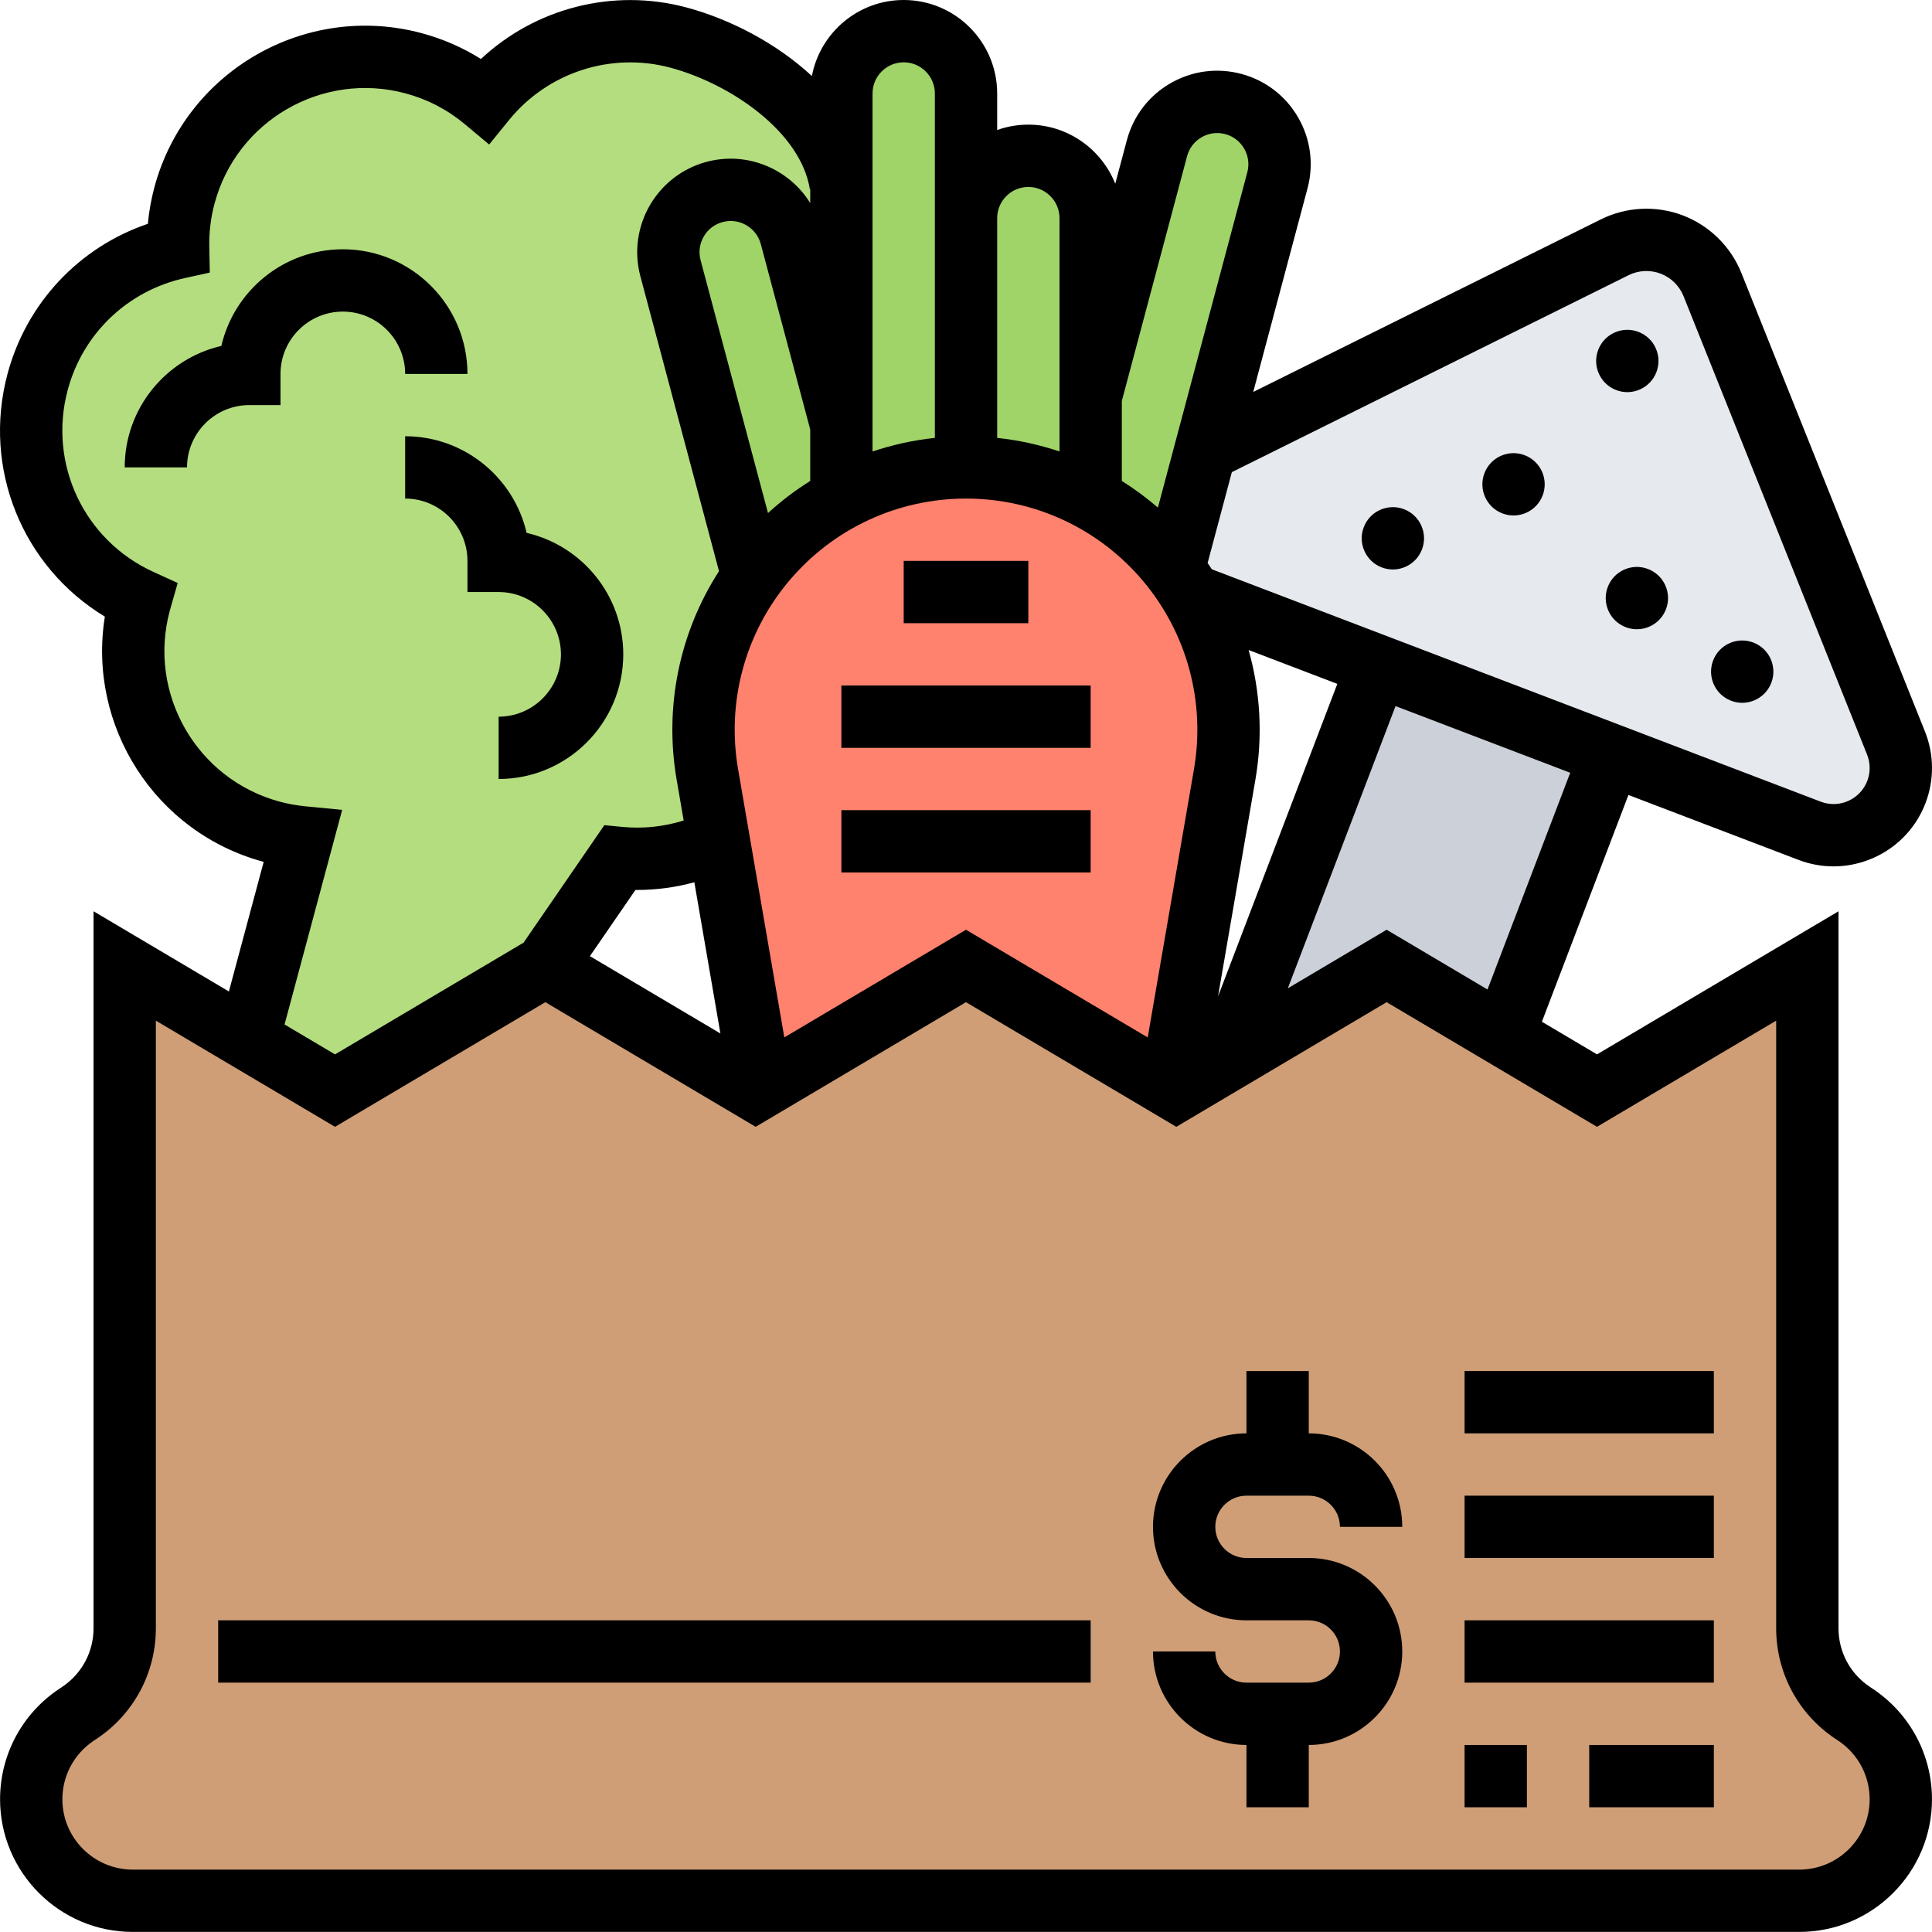 <?xml version="1.0" ?><svg id="Layer_30" style="enable-background:new 0 0 496.021 496;" version="1.1" viewBox="0 0 496.021 496" xml:space="preserve" xmlns="http://www.w3.org/2000/svg" xmlns:xlink="http://www.w3.org/1999/xlink"><g><g><g><path d="M484.936,449.65c1.99,3.73,3.08,7.93,3.08,12.29c0,14.39-11.67,26.06-26.06,26.06H34.076     c-7.2,0-13.71-2.92-18.43-7.63c-4.71-4.72-7.63-11.23-7.63-18.43c0-8.71,4.35-16.84,11.6-21.68l0.8-0.52     c7.25-4.84,11.6-12.97,11.6-21.68V248l31.74,18.81L86.016,280l54-32l53.99,32l1.45-0.86l52.55-31.14l52.57,31.15l1.43,0.85     l12.98-7.69l41.02-24.31l29.98,17.77l24.02,14.23l54.01-32v170.06c0,8.71,4.35,16.84,11.6,21.68l0.8,0.53     C480.036,442.68,482.936,445.92,484.936,449.65z" style="fill:#CF9E76;"/></g><g><polygon points="413.466,193.78 385.986,265.77 356.006,248 314.986,272.31 353.666,170.96    " style="fill:#CCD1D9;"/></g><g><path d="M488.016,197.18c0,2.08-0.38,4.17-1.13,6.15c-3.4,8.9-13.37,13.37-22.28,9.97l-51.14-19.52     l-59.8-22.82l-47.88-18.28c-1.36-2.26-2.84-4.43-4.46-6.51l8.14-30.51l105.1-52.18c2.55-1.26,5.34-1.9,8.13-1.9     c2.2,0,4.41,0.4,6.51,1.2c4.77,1.82,8.55,5.55,10.45,10.28l47.12,117.71C487.606,192.82,488.016,195,488.016,197.18z" style="fill:#E6E9ED;"/></g><g><path d="M216.016,47.33v61.89l-12.96-48.6c-2.27-8.54-11.04-13.62-19.58-11.34     c-7.16,1.91-11.88,8.38-11.88,15.45c0,1.37,0.17,2.75,0.54,4.13l21.13,79.24c-10.1,14.05-14.88,32.03-11.66,50.74l2.91,16.85     c-7.74,3.74-16.5,5.44-25.43,4.58L140.016,248l-54,32l-22.26-13.19l13.92-51.83c-2.63-0.26-5.27-0.72-7.9-1.43     c-25.61-6.87-40.79-33.2-33.92-58.8c0.06-0.22,0.13-0.43,0.19-0.65c-20.94-9.56-32.54-33.11-26.38-56.08     c4.81-17.91,19.13-30.71,36.07-34.44c-0.09-4.42,0.42-8.94,1.63-13.43c6.87-25.6,33.2-40.78,58.8-33.91     c6.96,1.87,13.14,5.18,18.33,9.52c11.58-14.25,30.83-21.17,49.71-16.11c18.87,5.07,38.73,19.55,41.62,37.68H216.016z" style="fill:#B4DD7F;"/></g><g><path d="M316.626,26.7c8.54,2.28,13.61,11.04,11.34,19.58l-18.5,69.38l-8.14,30.51     c-5.72-7.4-12.97-13.61-21.31-18.12V101.9l17.03-63.86c1.9-7.16,8.37-11.89,15.44-11.89     C313.856,26.15,315.246,26.33,316.626,26.7z" style="fill:#A0D468;"/></g><g><path d="M280.016,101.9v26.15l-32-8.05V56c0-4.42,1.79-8.42,4.68-11.32c2.9-2.89,6.9-4.68,11.32-4.68     c8.84,0,16,7.16,16,16V101.9z" style="fill:#A0D468;"/></g><g><path d="M248.016,56v64c-11.66,0-22.53,2.93-32,8.05v-18.83V47.33V24c0-4.42,1.79-8.42,4.68-11.32     c2.9-2.89,6.9-4.68,11.32-4.68c8.84,0,16,7.16,16,16V56z" style="fill:#A0D468;"/></g><g><path d="M216.016,109.22v18.83c-9.06,4.9-16.82,11.8-22.75,20.05l-21.13-79.24     c-0.37-1.38-0.54-2.76-0.54-4.13c0-7.07,4.72-13.54,11.88-15.45c8.54-2.28,17.31,2.8,19.58,11.34L216.016,109.22z" style="fill:#A0D468;"/></g><g><path d="M301.326,146.17c1.62,2.08,3.1,4.25,4.46,6.51c6.14,10.18,9.64,22.05,9.64,34.57     c0,3.81-0.33,7.69-1,11.59l-13.85,80.31L248.006,248l-52.55,31.14l-10.94-63.45l-2.91-16.85c-3.22-18.71,1.56-36.69,11.66-50.74     c5.93-8.25,13.69-15.15,22.75-20.05c9.47-5.12,20.34-8.05,32-8.05l32,8.05C288.356,132.56,295.606,138.77,301.326,146.17z" style="fill:#FF826E;"/></g></g><g><path d="M480.853,433.61l-0.797-0.532c-5.034-3.355-8.04-8.972-8.04-15.022V233.961l-62.006,36.74l-14.145-8.382l22.219-58.216    l43.673,16.668c2.953,1.127,5.988,1.661,8.977,1.661c10.173,0,19.784-6.194,23.623-16.251c2.27-5.949,2.216-12.48-0.15-18.391    L447.083,70.086c-2.717-6.786-8.191-12.173-15.021-14.78c-6.832-2.607-14.504-2.237-21.05,1.013l-89.258,44.308l13.941-52.284    c1.651-6.194,0.791-12.661-2.421-18.208s-8.393-9.513-14.586-11.164c-6.193-1.65-12.659-0.792-18.209,2.42    c-5.548,3.212-9.513,8.393-11.164,14.587l-2.986,11.2C282.805,38.298,274.135,32,264.016,32c-2.804,0-5.496,0.488-8,1.376V24    c0-13.233-10.767-24-24-24c-11.702,0-21.47,8.422-23.574,19.521c-9.21-8.544-21.152-14.64-32.165-17.596    c-18.83-5.054-38.8,0.121-52.8,13.221c-4.694-2.951-9.794-5.173-15.234-6.633c-29.829-8.005-60.599,9.746-68.604,39.568    c-0.824,3.073-1.385,6.209-1.676,9.376C20.366,63.437,6.834,77.723,1.942,95.944c-6.545,24.382,3.868,49.606,24.979,62.369    c-4.512,27.969,12.833,55.462,40.776,62.963l-8.932,33.277l-34.749-20.594v184.096c0,6.051-3.006,11.667-8.042,15.024    l-0.793,0.529c-9.496,6.33-15.165,16.923-15.165,28.336C0.016,480.723,15.294,496,34.072,496h427.889    c18.778,0,34.056-15.277,34.056-34.056C496.016,450.531,490.347,439.938,480.853,433.61z M381.898,254.043l-25.892-15.342    l-25.365,15.032l27.652-72.45l44.844,17.115L381.898,254.043z M208.016,123.479c-3.834,2.402-7.463,5.156-10.838,8.243    L179.869,66.8c-0.551-2.064-0.265-4.22,0.807-6.07c1.07-1.849,2.797-3.171,4.861-3.721c2.064-0.552,4.22-0.264,6.07,0.807    c1.85,1.071,3.171,2.797,3.722,4.862l12.688,47.585V123.479z M184.956,265.335l-33.501-19.854l11.689-16.998    c0.167,0.001,0.334,0.002,0.502,0.002c4.942,0,9.854-0.676,14.618-1.971L184.956,265.335z M201.366,266.341l-11.873-68.864    c-2.983-17.3,1.793-34.923,13.103-48.35C213.905,135.701,230.461,128,248.016,128s34.111,7.701,45.421,21.128    c11.31,13.427,16.086,31.049,13.103,48.35l-11.875,68.873l-46.657-27.649L201.366,266.341z M320.572,166.886l22.771,8.691    l-30.626,80.242l9.59-55.623C324.247,188.943,323.595,177.583,320.572,166.886z M418.125,70.651    c2.561-1.271,5.561-1.417,8.231-0.396c2.67,1.019,4.811,3.125,5.873,5.779l47.124,117.706c0.867,2.166,0.887,4.56,0.056,6.739    c-1.82,4.767-7.181,7.167-11.946,5.346l-156.337-59.669c-0.353-0.54-0.714-1.076-1.082-1.608l6.221-23.331L418.125,70.651z     M304.775,40.099c0.55-2.064,1.872-3.791,3.721-4.862c1.851-1.07,4.006-1.358,6.07-0.807c2.064,0.55,3.791,1.872,4.861,3.721    c1.071,1.849,1.357,4.005,0.808,6.069l-22.957,86.099c-2.921-2.525-6.018-4.809-9.262-6.841V102.95L304.775,40.099z M264.016,48    c4.411,0,8,3.589,8,8v59.91c-5.157-1.729-10.518-2.903-16-3.485V56C256.016,51.589,259.605,48,264.016,48z M232.016,16    c4.411,0,8,3.589,8,8v32v56.426c-5.482,0.581-10.843,1.756-16,3.485V24C224.016,19.589,227.605,16,232.016,16z M78.439,207.013    c-2.234-0.215-4.453-0.615-6.593-1.189c-21.302-5.718-33.98-27.7-28.271-48.974l2.048-7.172l-6.254-2.854    c-17.818-8.132-27.06-27.786-21.975-46.731c3.884-14.471,15.403-25.467,30.063-28.698l6.407-1.412l-0.131-6.559    c-0.075-3.79,0.382-7.556,1.358-11.194c5.718-21.302,27.699-33.98,49.002-28.263c5.654,1.518,10.791,4.186,15.269,7.93    l6.224,5.204l5.116-6.295c9.949-12.241,26.217-17.51,41.426-13.426c15.609,4.19,33.459,16.552,35.795,31.208l0.093-0.015v3.556    c-5.423-8.767-16.146-13.368-26.601-10.58c-12.787,3.409-20.417,16.586-17.007,29.373l20.187,75.711    c-10.154,15.776-14.103,34.818-10.871,53.563l1.803,10.458c-5.056,1.583-10.382,2.159-15.677,1.649l-4.689-0.451l-20.742,30.164    l-48.406,28.685l-12.955-7.677l14.792-55.104L78.439,207.013z M461.961,480H34.072c-9.956,0-18.056-8.1-18.056-18.056    c0-6.051,3.006-11.667,8.042-15.024l0.793-0.529c9.496-6.33,15.165-16.923,15.165-28.336V262.041l45.997,27.259l54-32l53.996,32    l53.998-32l53.999,32l53.999-32l54.005,32l46.006-27.26v156.017c0,11.413,5.669,22.006,15.163,28.334l0.797,0.532    c5.034,3.355,8.04,8.972,8.04,15.022C480.016,471.9,471.917,480,461.961,480z"/><path d="M320.016,384h16c4.411,0,8,3.589,8,8h16c0-13.233-10.767-24-24-24v-16h-16v16c-13.233,0-24,10.767-24,24s10.767,24,24,24    h16c4.411,0,8,3.589,8,8s-3.589,8-8,8h-16c-4.411,0-8-3.589-8-8h-16c0,13.233,10.767,24,24,24v16h16v-16c13.233,0,24-10.767,24-24    s-10.767-24-24-24h-16c-4.411,0-8-3.589-8-8S315.605,384,320.016,384z"/><rect height="16" width="16" x="376.016" y="448"/><rect height="16" width="32" x="408.016" y="448"/><rect height="16" width="64" x="376.016" y="416"/><rect height="16" width="64" x="376.016" y="384"/><rect height="16" width="64" x="376.016" y="352"/><rect height="16" width="64" x="216.016" y="208"/><rect height="16" width="64" x="216.016" y="176"/><rect height="16" width="32" x="232.016" y="144"/><path d="M414.945,100.151c4.128,1.575,8.751-0.494,10.327-4.622c1.575-4.128-0.494-8.751-4.622-10.327    c-4.128-1.575-8.751,0.494-10.327,4.621S410.817,98.575,414.945,100.151z"/><path d="M354.753,145.681c4.128,1.575,8.751-0.494,10.327-4.622c1.575-4.128-0.494-8.751-4.622-10.327s-8.751,0.494-10.327,4.621    C348.556,139.482,350.626,144.105,354.753,145.681z"/><path d="M423.104,146.079c-4.128-1.575-8.751,0.494-10.327,4.621s0.494,8.751,4.622,10.327c4.128,1.575,8.751-0.494,10.327-4.622    C429.301,152.278,427.232,147.655,423.104,146.079z"/><path d="M385.734,131.816c4.128,1.575,8.751-0.494,10.327-4.621s-0.494-8.751-4.622-10.327c-4.128-1.575-8.751,0.494-10.327,4.622    C379.537,125.617,381.606,130.241,385.734,131.816z"/><path d="M444.443,179.912c4.128,1.575,8.751-0.494,10.327-4.621c1.575-4.128-0.494-8.751-4.622-10.327    c-4.128-1.576-8.751,0.494-10.327,4.621C438.246,173.713,440.315,178.337,444.443,179.912z"/><path d="M104.016,96h16c0-17.645-14.355-32-32-32C72.842,64,60.1,74.618,56.83,88.813C42.634,92.084,32.016,104.826,32.016,120h16    c0-8.822,7.178-16,16-16h8v-8c0-8.822,7.178-16,16-16S104.016,87.178,104.016,96z"/><path d="M104.016,128c8.822,0,16,7.178,16,16v8h8c8.822,0,16,7.178,16,16s-7.178,16-16,16v16c17.645,0,32-14.355,32-32    c0-15.174-10.618-27.916-24.813-31.187C131.932,122.618,119.19,112,104.016,112V128z"/><rect height="16" width="224" x="56.016" y="416"/></g></g></svg>